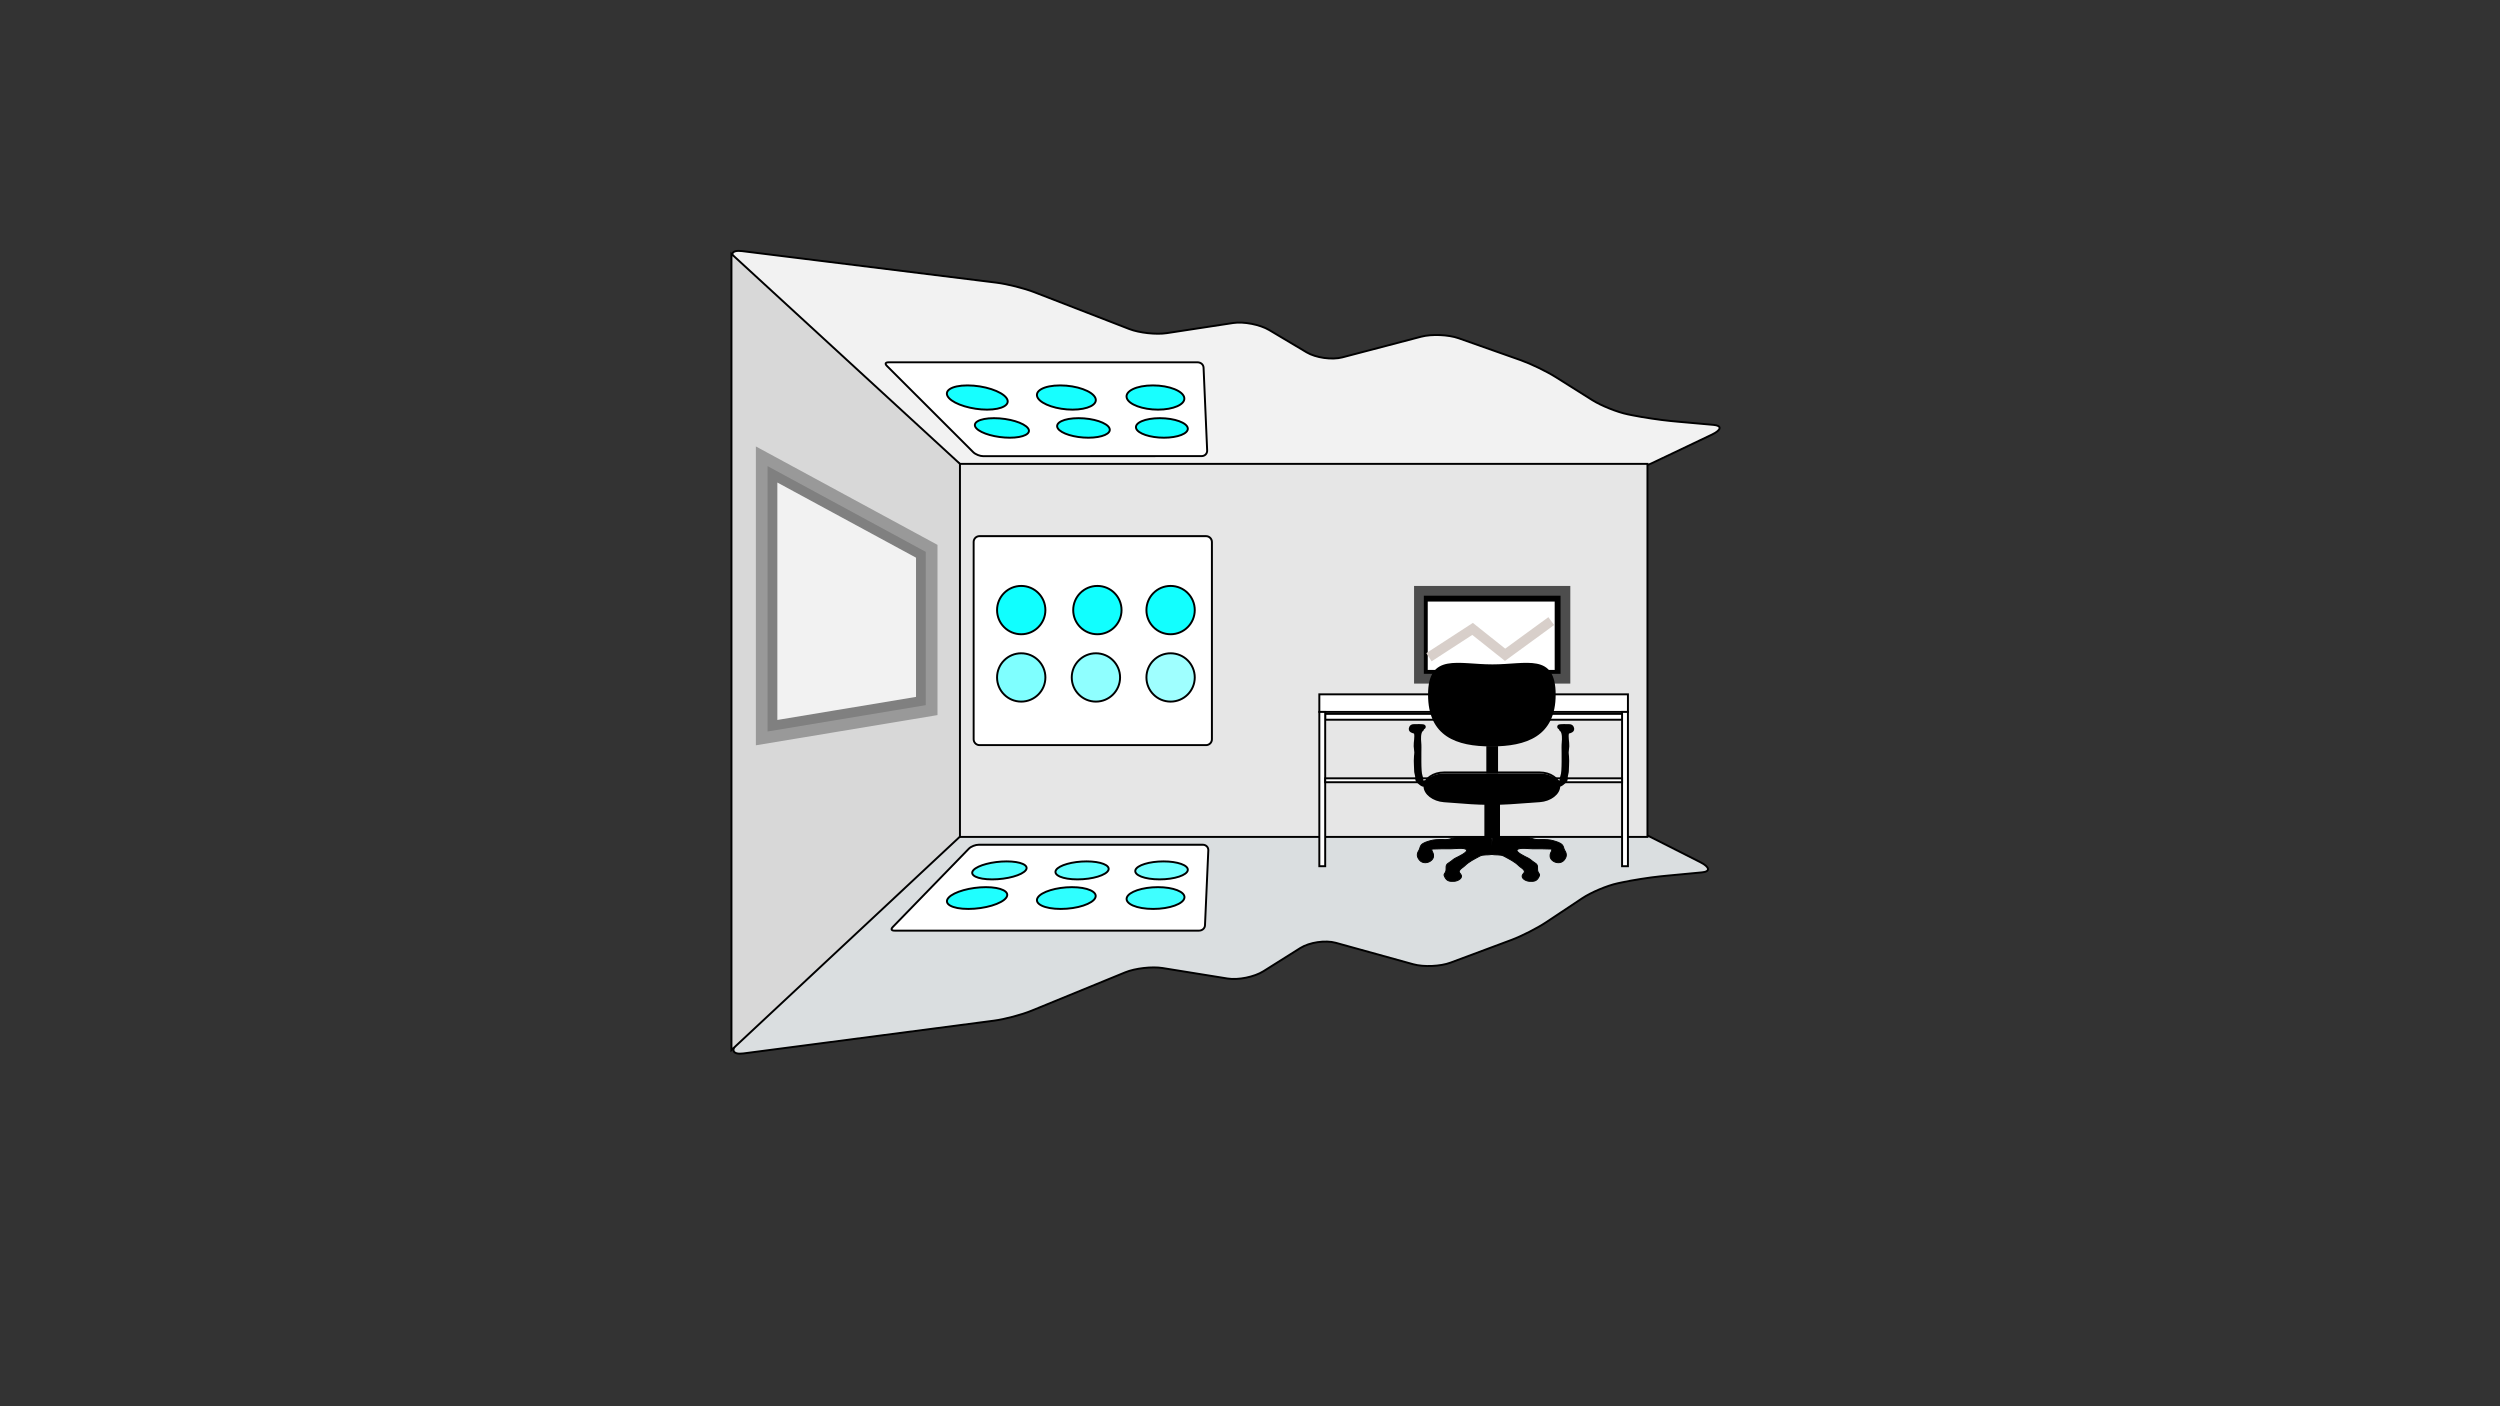 <?xml version="1.0" encoding="utf-8"?>
<!-- Generator: Adobe Illustrator 15.1.0, SVG Export Plug-In  -->
<!DOCTYPE svg PUBLIC "-//W3C//DTD SVG 1.1//EN" "http://www.w3.org/Graphics/SVG/1.1/DTD/svg11.dtd">
<svg version="1.1"
	 xmlns="http://www.w3.org/2000/svg" xmlns:xlink="http://www.w3.org/1999/xlink" xmlns:a="http://ns.adobe.com/AdobeSVGViewerExtensions/3.0/"
	 x="0px" y="0px" width="1280px" height="720px" viewBox="-374 -127.951 1280 720"
	 overflow="visible" enable-background="new -374 -127.951 1280 720" xml:space="preserve">
<rect x="-374" y="-127.951" width="1280" height="720" fill="#333333" stroke="none"/>
<defs>
</defs>
<g>
	<path fill="#F2F2F2" d="M136.239,16.778c5.458,0.676,14.12,2.856,19.248,4.845l48.708,18.888
		c5.128,1.989,13.771,2.936,19.208,2.105l33.962-5.188c5.437-0.831,13.751,0.793,18.476,3.608l19.143,11.405
		c4.725,2.815,12.943,3.977,18.264,2.583l40.44-10.6c5.32-1.395,13.916-1.037,19.102,0.795l31.849,11.25
		c5.186,1.832,13.237,5.728,17.892,8.658l18.643,11.734c4.654,2.93,12.872,6.227,18.261,7.326l2.351,0.479
		c5.389,1.1,14.277,2.427,19.753,2.949l3.55,0.339c5.476,0.522,13.656,1.254,18.18,1.626c4.523,0.372,4.166,2.62-0.794,4.996
		l-30.938,14.987c-4.96,2.376-13.519,4.486-19.019,4.486H131c-5.5,0-13.321-3.203-17.379-6.915L3.379,6.235
		c-4.059-3.711-2.914-6.237,2.545-5.561L136.239,16.778z"/>
	<path fill="none" stroke="#000000" stroke-miterlimit="10" d="M136.239,16.778c5.458,0.676,14.12,2.856,19.248,4.845l48.708,18.888
		c5.128,1.989,13.771,2.936,19.208,2.105l33.962-5.188c5.437-0.831,13.751,0.793,18.476,3.608l19.143,11.405
		c4.725,2.815,12.943,3.977,18.264,2.583l40.44-10.6c5.32-1.395,13.916-1.037,19.102,0.795l31.849,11.25
		c5.186,1.832,13.237,5.728,17.892,8.658l18.643,11.734c4.654,2.93,12.872,6.227,18.261,7.326l2.351,0.479
		c5.389,1.1,14.277,2.427,19.753,2.949l3.55,0.339c5.476,0.522,13.656,1.254,18.18,1.626c4.523,0.372,4.166,2.62-0.794,4.996
		l-30.938,14.737c-4.96,2.376-13.519,4.236-19.019,4.236H131c-5.5,0-13.321-2.953-17.379-6.665L3.379,6.11
		c-4.059-3.711-2.914-6.174,2.545-5.498L136.239,16.778z"/>
</g>
<g>
	<path fill="#DADEE0" d="M134.973,394.62c5.454-0.713,14.08-3.002,19.169-5.087l47.975-19.648
		c5.089-2.085,13.696-3.073,19.126-2.197l33.293,5.372c5.43,0.876,13.681-0.804,18.336-3.732l18.927-11.91
		c4.655-2.929,12.801-4.125,18.102-2.657l39.738,11.001c5.301,1.468,13.854,1.095,19.007-0.827l31.31-11.681
		c5.153-1.922,13.116-5.986,17.697-9.031l18.453-12.267c4.581-3.045,12.728-6.483,18.104-7.643l2.111-0.454
		c5.376-1.158,14.253-2.558,19.725-3.109l3.259-0.329c5.472-0.552,13.603-1.32,18.067-1.708c4.465-0.387,4.103-2.735-0.805-5.219
		l-30.496-15.179c-4.907-2.483-13.423-4.265-18.923-4.265H130.052c-5.5,0-13.237,2.876-17.193,6.697L3.86,405.894
		c-3.956,3.821-2.731,6.301,2.723,5.587L134.973,394.62z"/>
	<path fill="none" stroke="#000000" stroke-miterlimit="10" d="M134.973,394.62c5.454-0.713,14.08-3.002,19.169-5.087l47.975-19.648
		c5.089-2.085,13.696-3.073,19.126-2.197l33.293,5.372c5.43,0.876,13.681-0.804,18.336-3.732l18.927-11.91
		c4.655-2.929,12.801-4.125,18.102-2.657l39.738,11.001c5.301,1.468,13.854,1.095,19.007-0.827l31.31-11.681
		c5.153-1.922,13.116-5.986,17.697-9.031l18.453-12.267c4.581-3.045,12.728-6.483,18.104-7.643l2.111-0.454
		c5.376-1.158,14.253-2.558,19.725-3.109l3.259-0.329c5.472-0.552,13.603-1.32,18.067-1.708c4.465-0.387,4.103-2.735-0.805-5.219
		l-30.496-15.429c-4.907-2.483-13.423-4.515-18.923-4.515H130.052c-5.5,0-13.237,3.126-17.193,6.947L3.86,405.769
		c-3.956,3.821-2.731,6.363,2.723,5.649L134.973,394.62z"/>
</g>
<polygon fill="#D8D8D8" stroke="#000000" stroke-miterlimit="10" points="0.5,409.673 117.5,300.383 117.5,109.55 0.5,2.046 "/>
<rect x="117.5" y="109.549" fill="#E6E6E6" stroke="#000000" stroke-miterlimit="10" width="352" height="191"/>
<g>
	<path fill="#FFFFFF" d="M246,251.049c0,1.657-1.343,3-3,3H127c-1.657,0-3-1.343-3-3v-101c0-1.657,1.343-3,3-3h116
		c1.657,0,3,1.343,3,3V251.049z"/>
	<path fill="none" stroke="#000000" stroke-miterlimit="10" d="M246.5,250.549c0,1.657-1.343,3-3,3h-116c-1.657,0-3-1.343-3-3v-101
		c0-1.657,1.343-3,3-3h116c1.657,0,3,1.343,3,3V250.549z"/>
</g>
<circle fill="#10FFFF" stroke="#000000" stroke-miterlimit="10" cx="148.867" cy="184.413" r="12.372"/>
<circle fill="#9FFFFF" stroke="#000000" stroke-miterlimit="10" cx="225.343" cy="218.902" r="12.371"/>
<circle fill="#12FFFF" stroke="#000000" stroke-miterlimit="10" cx="225.343" cy="184.413" r="12.371"/>
<circle fill="#8FFFFF" stroke="#000000" stroke-miterlimit="10" cx="187.106" cy="218.902" r="12.371"/>
<circle fill="#7FFFFF" stroke="#000000" stroke-miterlimit="10" cx="148.867" cy="218.902" r="12.372"/>
<circle fill="#11FFFF" stroke="#000000" stroke-miterlimit="10" cx="187.856" cy="184.413" r="12.371"/>
<g>
	<path fill="#FFFFFF" d="M242.954,346.045c-0.073,1.648-1.483,3.004-3.133,3.004H84.053c-1.65,0-2.061-0.977-0.913-2.162
		l38.905-39.93c1.148-1.186,3.437-1.908,5.087-1.908h114.657c1.65,0,2.94,1.103,2.867,2.751L242.954,346.045z"/>
	<path fill="none" stroke="#000000" stroke-miterlimit="10" d="M242.954,345.795c-0.073,1.648-1.483,2.754-3.133,2.754H84.053
		c-1.65,0-2.061-0.727-0.913-1.912l38.905-40.055c1.148-1.186,3.437-2.033,5.087-2.033l114.657,0.001c1.65,0,2.94,1.228,2.867,2.876
		L242.954,345.795z"/>
</g>
<path fill="#4FFFFF" stroke="#000000" stroke-miterlimit="10" d="M151.233,317.541c-1.842,2.584-9.591,4.755-17.25,4.755
	s-11.914-2.171-9.579-4.755c2.251-2.496,9.834-4.456,17.006-4.456C148.584,313.084,153.008,315.044,151.233,317.541z"/>
<path fill="#3FFFFF" stroke="#000000" stroke-miterlimit="10" d="M232.44,331.649c-0.381,3.139-7.554,5.777-16.012,5.777
	c-8.456,0-14.487-2.638-13.507-5.776c0.941-3.017,8.056-5.376,15.925-5.378C226.714,326.273,232.806,328.635,232.44,331.649z"/>
<path fill="#6FFFFF" stroke="#000000" stroke-miterlimit="10" d="M234.151,317.537c-0.313,2.589-6.784,4.756-14.442,4.756
	c-7.658,0.003-13.19-2.166-12.384-4.754c0.779-2.494,7.206-4.454,14.381-4.454C228.877,313.084,234.456,315.044,234.151,317.537z"/>
<path fill="#2FFFFF" stroke="#000000" stroke-miterlimit="10" d="M186.818,331.649c-1.308,3.139-9.259,5.778-17.715,5.778
	c-8.459-0.001-13.711-2.639-11.804-5.777c1.832-3.015,9.642-5.377,17.51-5.376C182.676,326.272,188.073,328.635,186.818,331.649z"/>
<path fill="#1FFFFF" stroke="#000000" stroke-miterlimit="10" d="M141.196,331.65c-2.23,3.138-10.964,5.777-19.418,5.777
	c-8.458,0-12.934-2.64-10.102-5.777c2.723-3.015,11.227-5.377,19.097-5.377C138.641,326.272,143.343,328.635,141.196,331.65z"/>
<path fill="#5FFFFF" stroke="#000000" stroke-miterlimit="10" d="M193.506,317.539c-1.06,2.588-8.161,4.754-15.819,4.757
	c-7.66,0-12.564-2.17-11.009-4.756c1.501-2.495,8.493-4.455,15.667-4.455C189.517,313.084,194.53,315.044,193.506,317.539z"/>
<g>
	<path fill="#FFFFFF" d="M242.225,60.046c-0.071-1.648-1.479-2.997-3.129-2.997H81c-1.65,0-2.046,0.956-0.881,2.124l44.168,44.253
		c1.166,1.168,3.469,2.124,5.119,2.124l111.785-0.002c1.65,0,2.942-1.349,2.871-2.997L242.225,60.046z"/>
	<path fill="none" stroke="#000000" stroke-miterlimit="10" d="M242.225,60.296c-0.071-1.648-1.479-2.747-3.129-2.747H81
		c-1.65,0-2.046,0.706-0.881,1.874l44.168,44.128c1.166,1.168,3.469,2.061,5.119,2.061l111.785-0.034
		c1.65,0,2.942-1.239,2.871-2.888L242.225,60.296z"/>
</g>
<path fill="#13FFFF" stroke="#000000" stroke-miterlimit="10" d="M152.358,91.336c-2.007-2.815-9.843-5.185-17.428-5.185
	c-7.584,0-11.588,2.37-9.037,5.185c2.451,2.705,10.083,4.82,17.133,4.82S154.285,94.041,152.358,91.336z"/>
<path fill="#18FFFF" stroke="#000000" stroke-miterlimit="10" d="M232.372,75.832c-0.404-3.499-7.617-6.454-16.096-6.454
	c-8.479,0-14.444,2.955-13.365,6.454c1.03,3.344,8.172,5.95,15.989,5.95C226.719,81.783,232.754,79.176,232.372,75.832z"/>
<path fill="#15FFFF" stroke="#000000" stroke-miterlimit="10" d="M234.153,91.336c-0.324-2.816-6.743-5.185-14.328-5.185
	c-7.584,0-13.004,2.37-12.137,5.185c0.835,2.706,7.204,4.82,14.253,4.82C228.992,96.155,234.465,94.042,234.153,91.336z"/>
<path fill="#17FFFF" stroke="#000000" stroke-miterlimit="10" d="M186.841,75.832c-1.447-3.499-9.545-6.454-18.025-6.454
	s-13.561,2.956-11.436,6.454c2.029,3.344,9.949,5.95,17.768,5.95C182.964,81.782,188.224,79.176,186.841,75.832z"/>
<path fill="#16FFFF" stroke="#000000" stroke-miterlimit="10" d="M141.311,75.832c-2.494-3.499-11.474-6.454-19.954-6.454
	c-8.479,0-12.678,2.955-9.508,6.454c3.028,3.344,11.729,5.95,19.547,5.95C139.211,81.782,143.692,79.176,141.311,75.832z"/>
<path fill="#14FFFF" stroke="#000000" stroke-miterlimit="10" d="M194.057,91.336c-1.148-2.815-8.263-5.185-15.847-5.185
	c-7.583,0-12.31,2.37-10.616,5.185c1.626,2.705,8.613,4.819,15.663,4.82C190.309,96.155,195.16,94.041,194.057,91.336z"/>
<g>
	<polygon fill="#F2F2F2" points="20,112.379 99,155.195 99,232.243 20,245.386 	"/>
	<path fill="#808080" d="M24,119.097l71,38.48v71.277l-71,11.812V119.049 M16,105.661v144.446l87-14.475v-82.819L16,105.661
		L16,105.661z"/>
	<polygon fill="none" stroke="#999999" stroke-width="6" stroke-miterlimit="10" points="103,235.632 16,250.107 16,105.661 
		103,152.813 	"/>
</g>
<rect x="304.5" y="237.549" fill="#FFFFFF" stroke="#000000" stroke-miterlimit="10" width="154" height="3"/>
<rect x="301.5" y="227.549" fill="#FFFFFF" stroke="#000000" stroke-miterlimit="10" width="158" height="9"/>
<rect x="456.5" y="236.549" fill="#FFFFFF" stroke="#000000" stroke-miterlimit="10" width="3" height="79"/>
<rect x="301.5" y="236.549" fill="#FFFFFF" stroke="#000000" stroke-miterlimit="10" width="3" height="79"/>
<rect x="304.5" y="270.549" fill="#FFFFFF" stroke="#000000" stroke-miterlimit="10" width="152" height="2"/>
<g>
	<rect x="355" y="177.049" fill="#FFFFFF" width="70" height="40"/>
	<path d="M422,180.049v35h-65v-35H422 M427,175.049h-75v45h75V175.049L427,175.049z"/>
	<rect x="352.5" y="174.549" fill="none" stroke="#4D4D4D" stroke-width="5" stroke-miterlimit="10" width="75" height="45"/>
</g>
<polyline fill="none" stroke="#D8CFCA" stroke-width="5" stroke-miterlimit="10" points="357.623,208.549 379.957,194.049 
	396.598,207.299 420.245,190.049 "/>
<rect x="368.5" y="220.549" fill="#808080" stroke="#000000" stroke-miterlimit="10" width="22" height="8"/>
<path stroke="#000000" stroke-miterlimit="10" d="M357.667,227.715c0-20.986,14.684-14.999,32.449-14.999
	c17.767,0,31.885-5.987,31.885,14.999c0,20.987-14.684,26-32.449,26S357.667,248.703,357.667,227.715z"/>
<rect x="386.5" y="279.549" stroke="#000000" stroke-miterlimit="10" width="7" height="21"/>
<rect x="387.5" y="254.549" stroke="#000000" stroke-miterlimit="10" width="5" height="13"/>
<g>
	<path d="M424.334,274.799c0,3.85-4.488,7.194-9.975,7.584l-15.217,1.02c-5.486,0.39-14.463,0.346-19.947-0.06l-13.889-1.041
		c-5.484-0.405-9.973-3.646-9.973-7.495s4.5-6.758,10-6.758h49C419.834,268.049,424.334,270.95,424.334,274.799z"/>
	<path fill="none" stroke="#000000" stroke-miterlimit="10" d="M424.334,274.549c0,3.85-4.488,7.319-9.975,7.709l-15.217,1.082
		c-5.486,0.39-14.463,0.377-19.947-0.028l-13.889-1.025c-5.484-0.405-9.973-3.888-9.973-7.737s4.5-7,10-7h49
		C419.834,267.549,424.334,270.7,424.334,274.549z"/>
</g>
<path stroke="#000000" stroke-miterlimit="10" d="M354.314,271.749c-0.164-0.384-0.088-0.676-0.127-1.106
	c-0.049-0.544-0.087-0.505-0.248-0.958c-0.354-0.996-0.473-1.956-0.547-3.043c-0.207-3.035-0.143-6.021-0.143-9.104
	c0-1.895,0.108-3.591-0.076-5.442c-0.175-1.751-0.234-4.632,0.748-5.859c0.166-0.208,0.412-0.317,0.535-0.476
	c0.121-0.154,0.109-0.477,0.276-0.633c0.289-0.27,1.085-0.468,0.628-1.38c-0.22-0.438-1.334-0.39-1.747-0.438
	c-0.773-0.094-1.586,0.002-2.364,0.002c-1.127,0-2.645-0.266-3.252,1.127c-0.937,2.152,1.492,2.473,2.429,2.816
	c0.576,2.092-0.22,4.68-0.117,6.86c0.05,1.063,0.284,2.109,0.321,3.147c0.021,0.576-0.122,1.371-0.166,1.979
	c-0.105,1.466-0.142,3.272-0.027,4.726c0.078,0.994,0.077,1.982,0.125,3.016c0.04,0.868,0.393,1.637,0.486,2.505
	c0.104,0.96-0.089,1.677,0.393,2.41c0.244,0.374,0.669,0.745,0.996,1.021c0.894,0.756,1.698,1.501,2.75,1.506L355,274.34
	c0.108-0.002,0.231-0.112,0.365-0.096c0.125-0.684,0.1-1.514,0.062-2.242C354.907,272.081,354.648,272.527,354.314,271.749z"/>
<path stroke="#000000" stroke-miterlimit="10" d="M424.973,271.749c0.164-0.384,0.088-0.676,0.127-1.106
	c0.049-0.544,0.087-0.505,0.248-0.958c0.354-0.996,0.473-1.956,0.547-3.043c0.207-3.035,0.143-6.021,0.143-9.104
	c0-1.895-0.108-3.591,0.076-5.442c0.175-1.751,0.234-4.632-0.748-5.859c-0.166-0.208-0.412-0.317-0.535-0.476
	c-0.121-0.154-0.109-0.477-0.276-0.633c-0.289-0.27-1.085-0.468-0.628-1.38c0.22-0.438,1.334-0.39,1.747-0.438
	c0.773-0.094,1.586,0.002,2.364,0.002c1.127,0,2.645-0.266,3.252,1.127c0.937,2.152-1.492,2.473-2.429,2.816
	c-0.576,2.092,0.22,4.68,0.117,6.86c-0.05,1.063-0.284,2.109-0.321,3.147c-0.021,0.576,0.122,1.371,0.166,1.979
	c0.105,1.466,0.142,3.272,0.027,4.726c-0.078,0.994-0.077,1.982-0.125,3.016c-0.04,0.868-0.393,1.637-0.486,2.505
	c-0.104,0.96,0.089,1.677-0.393,2.41c-0.244,0.374-0.669,0.745-0.996,1.021c-0.894,0.756-1.698,1.501-2.75,1.506l0.188-0.084
	c-0.108-0.002-0.231-0.112-0.365-0.096c-0.125-0.684-0.1-1.514-0.062-2.242C424.38,272.081,424.639,272.527,424.973,271.749z"/>
<path stroke="#000000" stroke-width="0.5" stroke-miterlimit="10" d="M389.519,300.851c-1.925-0.092-3.858-0.131-5.771-0.136
	l0.551,0.118c-4.104,0-8.265-0.161-12.364,0c-1.766,0.069-3.24,0.882-4.985,1.071c-0.795,0.088-1.691-0.008-2.497-0.008
	c-2.171,0-4.198,0.021-6.156,0.605c-1.568,0.47-3.471,0.97-4.557,2.104c-0.745,0.778-0.7,1.95-1.272,2.843
	c-1.137,1.77-1.132,3.212,0.306,4.968c1.573,1.921,4.56,1.65,6.229,0.007c0.891-0.879,1.057-1.674,0.933-2.844
	c-0.115-1.07-1.024-1.707-0.814-2.819c3.242-0.164,6.5-0.136,9.762-0.136c1.793,0,6.78-0.722,7.881,0.446
	c1.138,1.206-4.127,3.604-5.429,4.255c-1.049,0.524-1.57,1.057-2.414,1.709c-1.175,0.906-2.358,1.215-2.518,2.691
	c-0.12,1.102,0.171,2.041-0.388,2.962c-0.705,1.161-0.933,1.103-0.336,2.298c1.014,2.035,2.242,2.497,4.962,2.279
	c2.019-0.16,4.563-1.759,3.332-3.516c-0.547-0.779-1.18-1.092-0.685-2.04c0.473-0.905,1.845-1.58,2.617-2.341
	c2.292-2.247,4.732-3.344,7.609-4.932c1.974-1.088,4.253-0.404,6.409-0.992C390.089,306.533,389.783,303.644,389.519,300.851z"/>
<path stroke="#000000" stroke-width="0.5" stroke-miterlimit="10" d="M390.096,300.851c1.925-0.092,3.858-0.131,5.771-0.136
	l-0.551,0.118c4.104,0,8.265-0.161,12.363,0c1.767,0.069,3.24,0.882,4.986,1.071c0.795,0.088,1.691-0.008,2.497-0.008
	c2.171,0,4.197,0.021,6.156,0.605c1.568,0.47,3.471,0.97,4.557,2.104c0.745,0.778,0.7,1.95,1.272,2.843
	c1.137,1.77,1.132,3.212-0.306,4.968c-1.573,1.921-4.56,1.65-6.229,0.007c-0.891-0.879-1.057-1.674-0.933-2.844
	c0.114-1.07,1.024-1.707,0.814-2.819c-3.242-0.164-6.5-0.136-9.763-0.136c-1.792,0-6.779-0.722-7.881,0.446
	c-1.137,1.206,4.127,3.604,5.43,4.255c1.048,0.524,1.57,1.057,2.414,1.709c1.175,0.906,2.358,1.215,2.518,2.691
	c0.12,1.102-0.172,2.041,0.388,2.962c0.705,1.161,0.933,1.103,0.336,2.298c-1.014,2.035-2.243,2.497-4.962,2.279
	c-2.019-0.16-4.563-1.759-3.332-3.516c0.547-0.779,1.18-1.092,0.685-2.04c-0.473-0.905-1.845-1.58-2.618-2.341
	c-2.291-2.247-4.731-3.344-7.608-4.932c-1.974-1.088-4.253-0.404-6.409-0.992C389.525,306.533,389.831,303.644,390.096,300.851z"/>
</svg>
